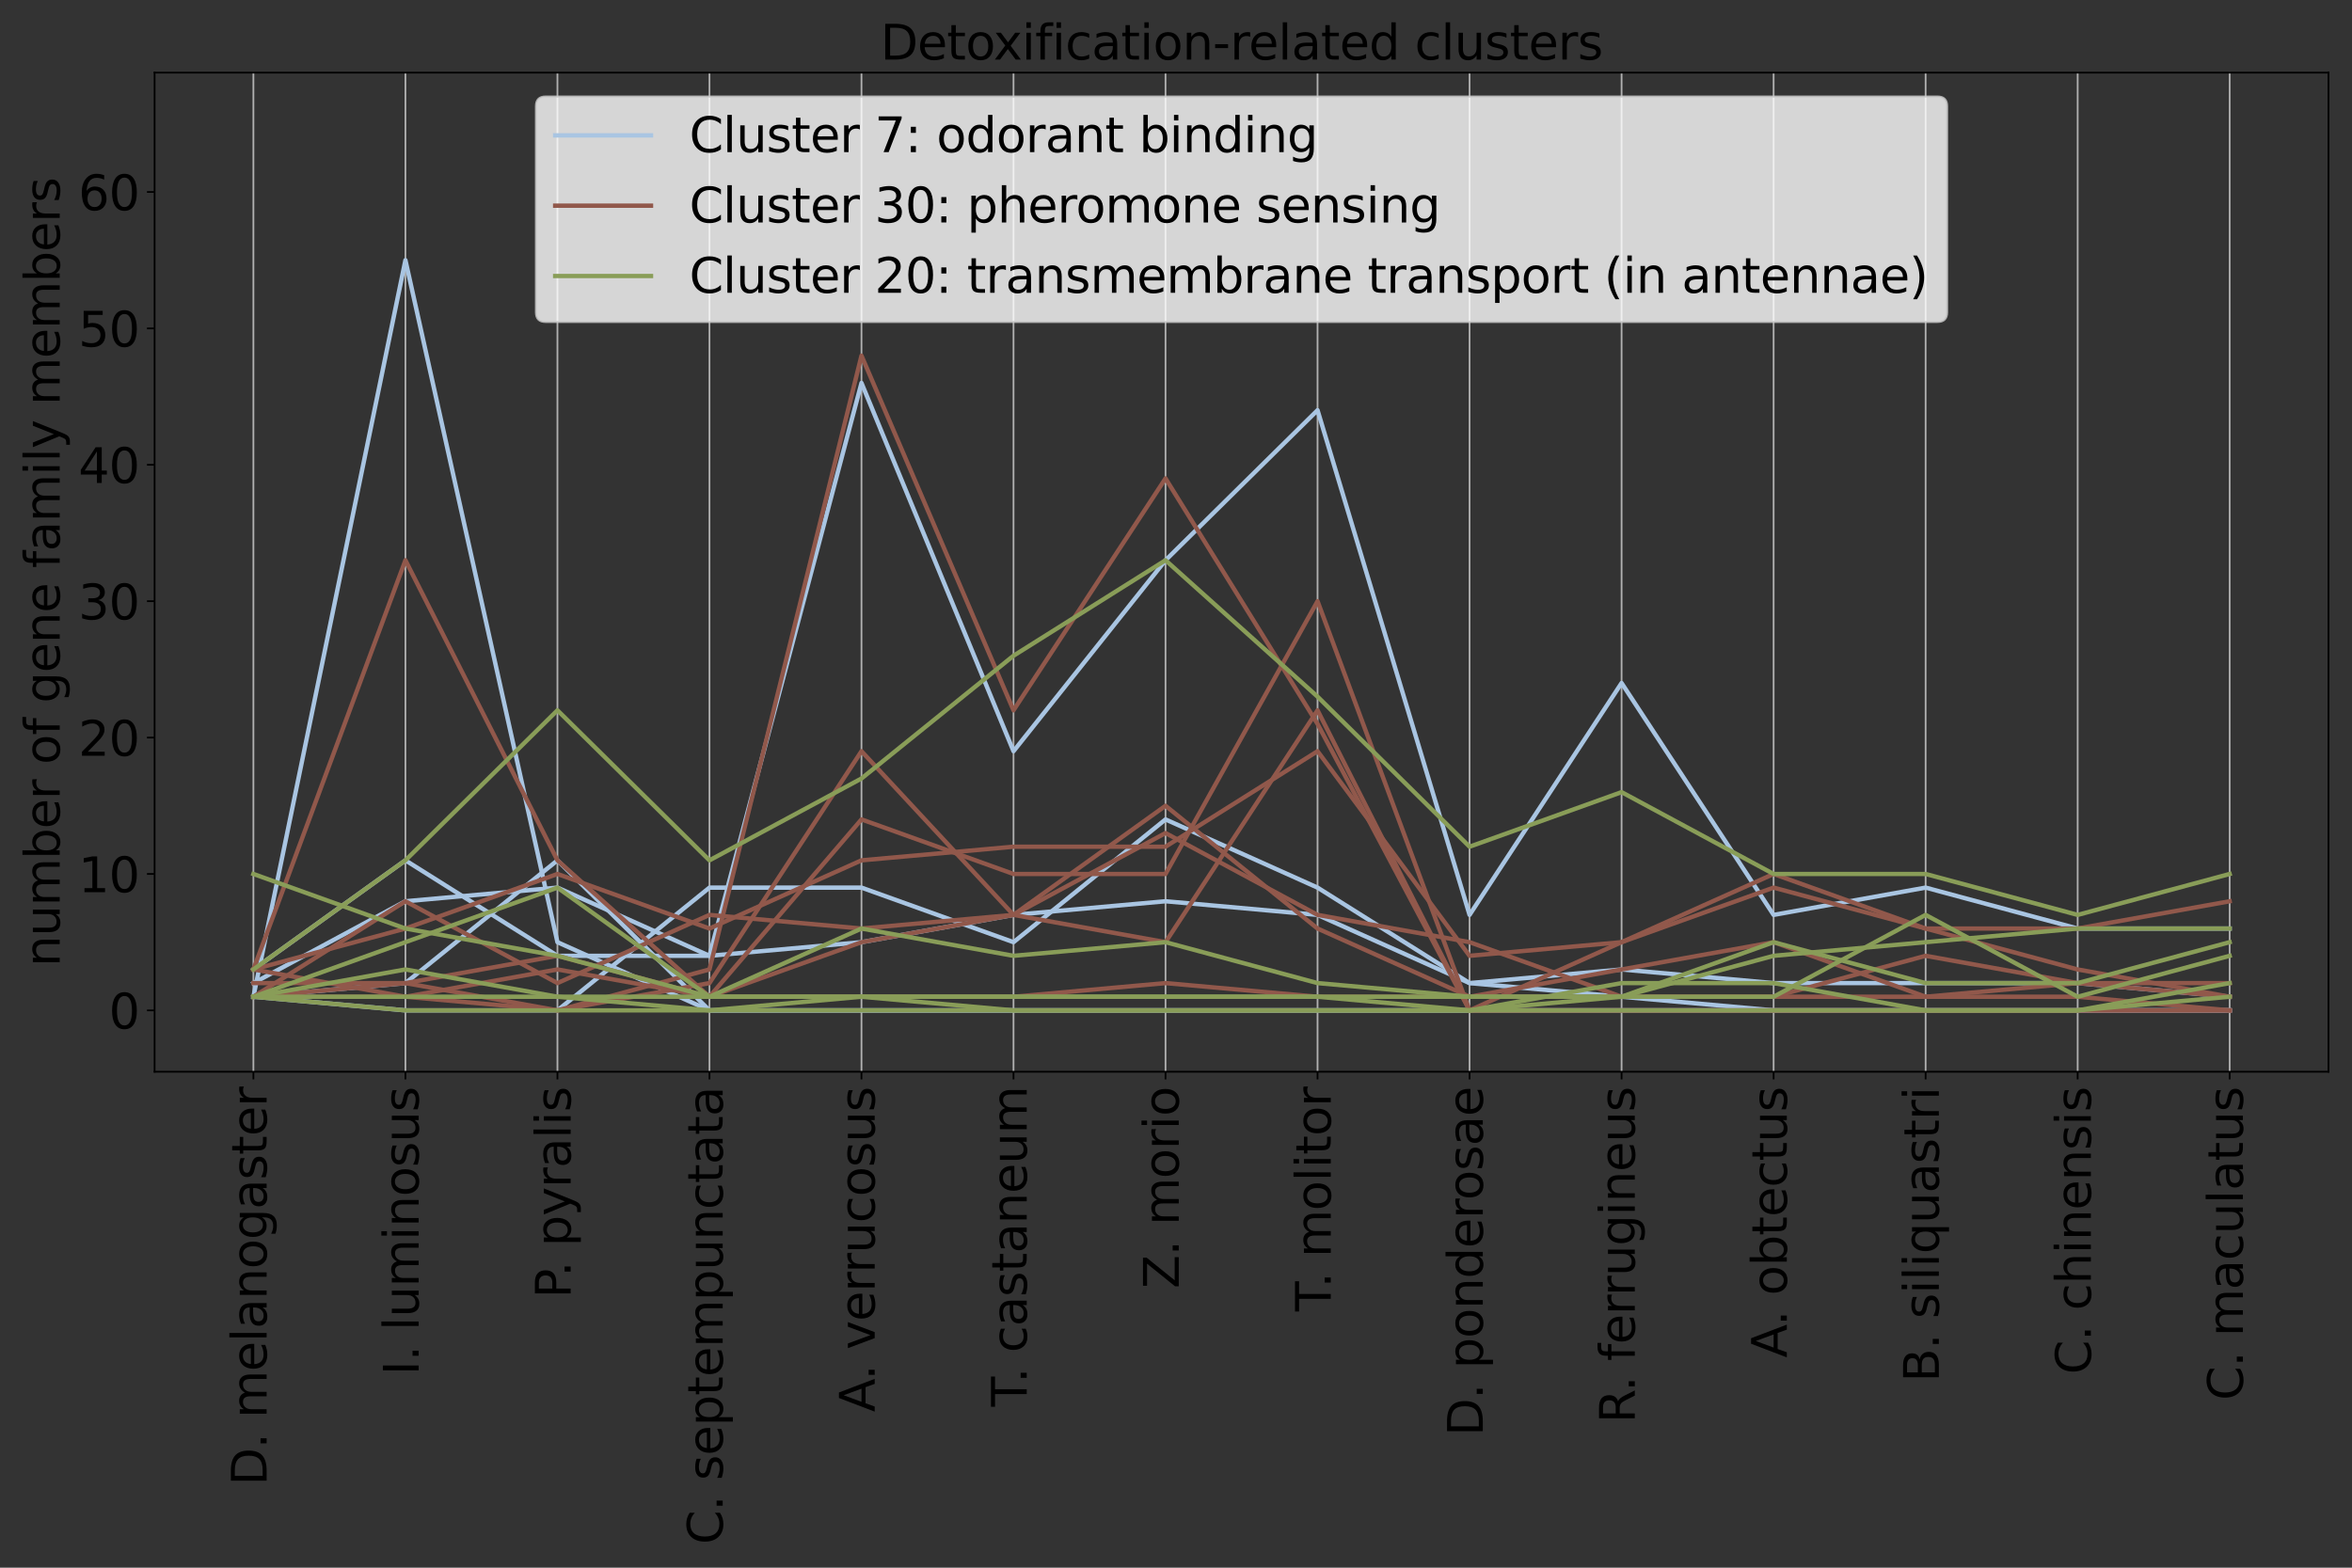 <?xml version="1.0" encoding="utf-8" standalone="no"?>
<!DOCTYPE svg PUBLIC "-//W3C//DTD SVG 1.1//EN"
  "http://www.w3.org/Graphics/SVG/1.1/DTD/svg11.dtd">
<svg xmlns:xlink="http://www.w3.org/1999/xlink" width="1080pt" height="720pt" viewBox="0 0 1080 720" xmlns="http://www.w3.org/2000/svg" version="1.1">
 <rect x="0" y="0" width="1080" height="720" fill="#333333" stroke="none"/>
 <defs>
  <style type="text/css">*{stroke-linejoin: round; stroke-linecap: butt}</style>
 </defs>
 <g id="figure_1">
  <g id="patch_1">
   <path d="M 0 720 
L 1080 720 
L 1080 0 
L 0 0 
L 0 720 
z
" style="fill: none"/>
  </g>
  <g id="axes_1">
   <g id="patch_2">
    <path d="M 70.985 492.23 
L 1069.2 492.23 
L 1069.2 33.36 
L 70.985 33.36 
L 70.985 492.23 
z
" style="fill: none"/>
   </g>
   <g id="matplotlib.axis_1">
    <g id="xtick_1">
     <g id="line2d_1">
      <path d="M 116.358 492.23 
L 116.358 33.36 
" clip-path="url(#p7a6bc90793)" style="fill: none; stroke: #b0b0b0; stroke-width: 0.8; stroke-linecap: square"/>
     </g>
     <g id="line2d_2">
      <defs>
       <path id="m5ec7d0fd94" d="M 0 0 
L 0 3.5 
" style="stroke: #000000; stroke-width: 0.8"/>
      </defs>
      <g>
       <use xlink:href="#m5ec7d0fd94" x="116.358" y="492.23" style="stroke: #000000; stroke-width: 0.8"/>
      </g>
     </g>
     <g id="text_1">
      <!-- D. melanogaster -->
      <g transform="translate(122.429 682.232) rotate(-90) scale(0.22 -0.22)">
       <defs>
        <path id="DejaVuSans-44" d="M 1259 4147 
L 1259 519 
L 2022 519 
Q 2988 519 3436 956 
Q 3884 1394 3884 2338 
Q 3884 3275 3436 3711 
Q 2988 4147 2022 4147 
L 1259 4147 
z
M 628 4666 
L 1925 4666 
Q 3281 4666 3915 4102 
Q 4550 3538 4550 2338 
Q 4550 1131 3912 565 
Q 3275 0 1925 0 
L 628 0 
L 628 4666 
z
" transform="scale(0.016)"/>
        <path id="DejaVuSans-2e" d="M 684 794 
L 1344 794 
L 1344 0 
L 684 0 
L 684 794 
z
" transform="scale(0.016)"/>
        <path id="DejaVuSans-20" transform="scale(0.016)"/>
        <path id="DejaVuSans-6d" d="M 3328 2828 
Q 3544 3216 3844 3400 
Q 4144 3584 4550 3584 
Q 5097 3584 5394 3201 
Q 5691 2819 5691 2113 
L 5691 0 
L 5113 0 
L 5113 2094 
Q 5113 2597 4934 2840 
Q 4756 3084 4391 3084 
Q 3944 3084 3684 2787 
Q 3425 2491 3425 1978 
L 3425 0 
L 2847 0 
L 2847 2094 
Q 2847 2600 2669 2842 
Q 2491 3084 2119 3084 
Q 1678 3084 1418 2786 
Q 1159 2488 1159 1978 
L 1159 0 
L 581 0 
L 581 3500 
L 1159 3500 
L 1159 2956 
Q 1356 3278 1631 3431 
Q 1906 3584 2284 3584 
Q 2666 3584 2933 3390 
Q 3200 3197 3328 2828 
z
" transform="scale(0.016)"/>
        <path id="DejaVuSans-65" d="M 3597 1894 
L 3597 1613 
L 953 1613 
Q 991 1019 1311 708 
Q 1631 397 2203 397 
Q 2534 397 2845 478 
Q 3156 559 3463 722 
L 3463 178 
Q 3153 47 2828 -22 
Q 2503 -91 2169 -91 
Q 1331 -91 842 396 
Q 353 884 353 1716 
Q 353 2575 817 3079 
Q 1281 3584 2069 3584 
Q 2775 3584 3186 3129 
Q 3597 2675 3597 1894 
z
M 3022 2063 
Q 3016 2534 2758 2815 
Q 2500 3097 2075 3097 
Q 1594 3097 1305 2825 
Q 1016 2553 972 2059 
L 3022 2063 
z
" transform="scale(0.016)"/>
        <path id="DejaVuSans-6c" d="M 603 4863 
L 1178 4863 
L 1178 0 
L 603 0 
L 603 4863 
z
" transform="scale(0.016)"/>
        <path id="DejaVuSans-61" d="M 2194 1759 
Q 1497 1759 1228 1600 
Q 959 1441 959 1056 
Q 959 750 1161 570 
Q 1363 391 1709 391 
Q 2188 391 2477 730 
Q 2766 1069 2766 1631 
L 2766 1759 
L 2194 1759 
z
M 3341 1997 
L 3341 0 
L 2766 0 
L 2766 531 
Q 2569 213 2275 61 
Q 1981 -91 1556 -91 
Q 1019 -91 701 211 
Q 384 513 384 1019 
Q 384 1609 779 1909 
Q 1175 2209 1959 2209 
L 2766 2209 
L 2766 2266 
Q 2766 2663 2505 2880 
Q 2244 3097 1772 3097 
Q 1472 3097 1187 3025 
Q 903 2953 641 2809 
L 641 3341 
Q 956 3463 1253 3523 
Q 1550 3584 1831 3584 
Q 2591 3584 2966 3190 
Q 3341 2797 3341 1997 
z
" transform="scale(0.016)"/>
        <path id="DejaVuSans-6e" d="M 3513 2113 
L 3513 0 
L 2938 0 
L 2938 2094 
Q 2938 2591 2744 2837 
Q 2550 3084 2163 3084 
Q 1697 3084 1428 2787 
Q 1159 2491 1159 1978 
L 1159 0 
L 581 0 
L 581 3500 
L 1159 3500 
L 1159 2956 
Q 1366 3272 1645 3428 
Q 1925 3584 2291 3584 
Q 2894 3584 3203 3211 
Q 3513 2838 3513 2113 
z
" transform="scale(0.016)"/>
        <path id="DejaVuSans-6f" d="M 1959 3097 
Q 1497 3097 1228 2736 
Q 959 2375 959 1747 
Q 959 1119 1226 758 
Q 1494 397 1959 397 
Q 2419 397 2687 759 
Q 2956 1122 2956 1747 
Q 2956 2369 2687 2733 
Q 2419 3097 1959 3097 
z
M 1959 3584 
Q 2709 3584 3137 3096 
Q 3566 2609 3566 1747 
Q 3566 888 3137 398 
Q 2709 -91 1959 -91 
Q 1206 -91 779 398 
Q 353 888 353 1747 
Q 353 2609 779 3096 
Q 1206 3584 1959 3584 
z
" transform="scale(0.016)"/>
        <path id="DejaVuSans-67" d="M 2906 1791 
Q 2906 2416 2648 2759 
Q 2391 3103 1925 3103 
Q 1463 3103 1205 2759 
Q 947 2416 947 1791 
Q 947 1169 1205 825 
Q 1463 481 1925 481 
Q 2391 481 2648 825 
Q 2906 1169 2906 1791 
z
M 3481 434 
Q 3481 -459 3084 -895 
Q 2688 -1331 1869 -1331 
Q 1566 -1331 1297 -1286 
Q 1028 -1241 775 -1147 
L 775 -588 
Q 1028 -725 1275 -790 
Q 1522 -856 1778 -856 
Q 2344 -856 2625 -561 
Q 2906 -266 2906 331 
L 2906 616 
Q 2728 306 2450 153 
Q 2172 0 1784 0 
Q 1141 0 747 490 
Q 353 981 353 1791 
Q 353 2603 747 3093 
Q 1141 3584 1784 3584 
Q 2172 3584 2450 3431 
Q 2728 3278 2906 2969 
L 2906 3500 
L 3481 3500 
L 3481 434 
z
" transform="scale(0.016)"/>
        <path id="DejaVuSans-73" d="M 2834 3397 
L 2834 2853 
Q 2591 2978 2328 3040 
Q 2066 3103 1784 3103 
Q 1356 3103 1142 2972 
Q 928 2841 928 2578 
Q 928 2378 1081 2264 
Q 1234 2150 1697 2047 
L 1894 2003 
Q 2506 1872 2764 1633 
Q 3022 1394 3022 966 
Q 3022 478 2636 193 
Q 2250 -91 1575 -91 
Q 1294 -91 989 -36 
Q 684 19 347 128 
L 347 722 
Q 666 556 975 473 
Q 1284 391 1588 391 
Q 1994 391 2212 530 
Q 2431 669 2431 922 
Q 2431 1156 2273 1281 
Q 2116 1406 1581 1522 
L 1381 1569 
Q 847 1681 609 1914 
Q 372 2147 372 2553 
Q 372 3047 722 3315 
Q 1072 3584 1716 3584 
Q 2034 3584 2315 3537 
Q 2597 3491 2834 3397 
z
" transform="scale(0.016)"/>
        <path id="DejaVuSans-74" d="M 1172 4494 
L 1172 3500 
L 2356 3500 
L 2356 3053 
L 1172 3053 
L 1172 1153 
Q 1172 725 1289 603 
Q 1406 481 1766 481 
L 2356 481 
L 2356 0 
L 1766 0 
Q 1100 0 847 248 
Q 594 497 594 1153 
L 594 3053 
L 172 3053 
L 172 3500 
L 594 3500 
L 594 4494 
L 1172 4494 
z
" transform="scale(0.016)"/>
        <path id="DejaVuSans-72" d="M 2631 2963 
Q 2534 3019 2420 3045 
Q 2306 3072 2169 3072 
Q 1681 3072 1420 2755 
Q 1159 2438 1159 1844 
L 1159 0 
L 581 0 
L 581 3500 
L 1159 3500 
L 1159 2956 
Q 1341 3275 1631 3429 
Q 1922 3584 2338 3584 
Q 2397 3584 2469 3576 
Q 2541 3569 2628 3553 
L 2631 2963 
z
" transform="scale(0.016)"/>
       </defs>
       <use xlink:href="#DejaVuSans-44"/>
       <use xlink:href="#DejaVuSans-2e" x="77.002"/>
       <use xlink:href="#DejaVuSans-20" x="108.789"/>
       <use xlink:href="#DejaVuSans-6d" x="140.576"/>
       <use xlink:href="#DejaVuSans-65" x="237.988"/>
       <use xlink:href="#DejaVuSans-6c" x="299.512"/>
       <use xlink:href="#DejaVuSans-61" x="327.295"/>
       <use xlink:href="#DejaVuSans-6e" x="388.574"/>
       <use xlink:href="#DejaVuSans-6f" x="451.953"/>
       <use xlink:href="#DejaVuSans-67" x="513.135"/>
       <use xlink:href="#DejaVuSans-61" x="576.611"/>
       <use xlink:href="#DejaVuSans-73" x="637.891"/>
       <use xlink:href="#DejaVuSans-74" x="689.99"/>
       <use xlink:href="#DejaVuSans-65" x="729.199"/>
       <use xlink:href="#DejaVuSans-72" x="790.723"/>
      </g>
     </g>
    </g>
    <g id="xtick_2">
     <g id="line2d_3">
      <path d="M 186.164 492.23 
L 186.164 33.36 
" clip-path="url(#p7a6bc90793)" style="fill: none; stroke: #b0b0b0; stroke-width: 0.8; stroke-linecap: square"/>
     </g>
     <g id="line2d_4">
      <g>
       <use xlink:href="#m5ec7d0fd94" x="186.164" y="492.23" style="stroke: #000000; stroke-width: 0.8"/>
      </g>
     </g>
     <g id="text_2">
      <!-- I. luminosus -->
      <g transform="translate(192.234 631.567) rotate(-90) scale(0.22 -0.22)">
       <defs>
        <path id="DejaVuSans-49" d="M 628 4666 
L 1259 4666 
L 1259 0 
L 628 0 
L 628 4666 
z
" transform="scale(0.016)"/>
        <path id="DejaVuSans-75" d="M 544 1381 
L 544 3500 
L 1119 3500 
L 1119 1403 
Q 1119 906 1312 657 
Q 1506 409 1894 409 
Q 2359 409 2629 706 
Q 2900 1003 2900 1516 
L 2900 3500 
L 3475 3500 
L 3475 0 
L 2900 0 
L 2900 538 
Q 2691 219 2414 64 
Q 2138 -91 1772 -91 
Q 1169 -91 856 284 
Q 544 659 544 1381 
z
M 1991 3584 
L 1991 3584 
z
" transform="scale(0.016)"/>
        <path id="DejaVuSans-69" d="M 603 3500 
L 1178 3500 
L 1178 0 
L 603 0 
L 603 3500 
z
M 603 4863 
L 1178 4863 
L 1178 4134 
L 603 4134 
L 603 4863 
z
" transform="scale(0.016)"/>
       </defs>
       <use xlink:href="#DejaVuSans-49"/>
       <use xlink:href="#DejaVuSans-2e" x="29.492"/>
       <use xlink:href="#DejaVuSans-20" x="61.279"/>
       <use xlink:href="#DejaVuSans-6c" x="93.066"/>
       <use xlink:href="#DejaVuSans-75" x="120.85"/>
       <use xlink:href="#DejaVuSans-6d" x="184.229"/>
       <use xlink:href="#DejaVuSans-69" x="281.641"/>
       <use xlink:href="#DejaVuSans-6e" x="309.424"/>
       <use xlink:href="#DejaVuSans-6f" x="372.803"/>
       <use xlink:href="#DejaVuSans-73" x="433.984"/>
       <use xlink:href="#DejaVuSans-75" x="486.084"/>
       <use xlink:href="#DejaVuSans-73" x="549.463"/>
      </g>
     </g>
    </g>
    <g id="xtick_3">
     <g id="line2d_5">
      <path d="M 255.969 492.23 
L 255.969 33.36 
" clip-path="url(#p7a6bc90793)" style="fill: none; stroke: #b0b0b0; stroke-width: 0.8; stroke-linecap: square"/>
     </g>
     <g id="line2d_6">
      <g>
       <use xlink:href="#m5ec7d0fd94" x="255.969" y="492.23" style="stroke: #000000; stroke-width: 0.8"/>
      </g>
     </g>
     <g id="text_3">
      <!-- P. pyralis -->
      <g transform="translate(262.04 596.24) rotate(-90) scale(0.22 -0.22)">
       <defs>
        <path id="DejaVuSans-50" d="M 1259 4147 
L 1259 2394 
L 2053 2394 
Q 2494 2394 2734 2622 
Q 2975 2850 2975 3272 
Q 2975 3691 2734 3919 
Q 2494 4147 2053 4147 
L 1259 4147 
z
M 628 4666 
L 2053 4666 
Q 2838 4666 3239 4311 
Q 3641 3956 3641 3272 
Q 3641 2581 3239 2228 
Q 2838 1875 2053 1875 
L 1259 1875 
L 1259 0 
L 628 0 
L 628 4666 
z
" transform="scale(0.016)"/>
        <path id="DejaVuSans-70" d="M 1159 525 
L 1159 -1331 
L 581 -1331 
L 581 3500 
L 1159 3500 
L 1159 2969 
Q 1341 3281 1617 3432 
Q 1894 3584 2278 3584 
Q 2916 3584 3314 3078 
Q 3713 2572 3713 1747 
Q 3713 922 3314 415 
Q 2916 -91 2278 -91 
Q 1894 -91 1617 61 
Q 1341 213 1159 525 
z
M 3116 1747 
Q 3116 2381 2855 2742 
Q 2594 3103 2138 3103 
Q 1681 3103 1420 2742 
Q 1159 2381 1159 1747 
Q 1159 1113 1420 752 
Q 1681 391 2138 391 
Q 2594 391 2855 752 
Q 3116 1113 3116 1747 
z
" transform="scale(0.016)"/>
        <path id="DejaVuSans-79" d="M 2059 -325 
Q 1816 -950 1584 -1140 
Q 1353 -1331 966 -1331 
L 506 -1331 
L 506 -850 
L 844 -850 
Q 1081 -850 1212 -737 
Q 1344 -625 1503 -206 
L 1606 56 
L 191 3500 
L 800 3500 
L 1894 763 
L 2988 3500 
L 3597 3500 
L 2059 -325 
z
" transform="scale(0.016)"/>
       </defs>
       <use xlink:href="#DejaVuSans-50"/>
       <use xlink:href="#DejaVuSans-2e" x="44.678"/>
       <use xlink:href="#DejaVuSans-20" x="76.465"/>
       <use xlink:href="#DejaVuSans-70" x="108.252"/>
       <use xlink:href="#DejaVuSans-79" x="171.729"/>
       <use xlink:href="#DejaVuSans-72" x="230.908"/>
       <use xlink:href="#DejaVuSans-61" x="272.021"/>
       <use xlink:href="#DejaVuSans-6c" x="333.301"/>
       <use xlink:href="#DejaVuSans-69" x="361.084"/>
       <use xlink:href="#DejaVuSans-73" x="388.867"/>
      </g>
     </g>
    </g>
    <g id="xtick_4">
     <g id="line2d_7">
      <path d="M 325.774 492.23 
L 325.774 33.36 
" clip-path="url(#p7a6bc90793)" style="fill: none; stroke: #b0b0b0; stroke-width: 0.8; stroke-linecap: square"/>
     </g>
     <g id="line2d_8">
      <g>
       <use xlink:href="#m5ec7d0fd94" x="325.774" y="492.23" style="stroke: #000000; stroke-width: 0.8"/>
      </g>
     </g>
     <g id="text_4">
      <!-- C. septempunctata -->
      <g transform="translate(331.845 709.292) rotate(-90) scale(0.22 -0.22)">
       <defs>
        <path id="DejaVuSans-43" d="M 4122 4306 
L 4122 3641 
Q 3803 3938 3442 4084 
Q 3081 4231 2675 4231 
Q 1875 4231 1450 3742 
Q 1025 3253 1025 2328 
Q 1025 1406 1450 917 
Q 1875 428 2675 428 
Q 3081 428 3442 575 
Q 3803 722 4122 1019 
L 4122 359 
Q 3791 134 3420 21 
Q 3050 -91 2638 -91 
Q 1578 -91 968 557 
Q 359 1206 359 2328 
Q 359 3453 968 4101 
Q 1578 4750 2638 4750 
Q 3056 4750 3426 4639 
Q 3797 4528 4122 4306 
z
" transform="scale(0.016)"/>
        <path id="DejaVuSans-63" d="M 3122 3366 
L 3122 2828 
Q 2878 2963 2633 3030 
Q 2388 3097 2138 3097 
Q 1578 3097 1268 2742 
Q 959 2388 959 1747 
Q 959 1106 1268 751 
Q 1578 397 2138 397 
Q 2388 397 2633 464 
Q 2878 531 3122 666 
L 3122 134 
Q 2881 22 2623 -34 
Q 2366 -91 2075 -91 
Q 1284 -91 818 406 
Q 353 903 353 1747 
Q 353 2603 823 3093 
Q 1294 3584 2113 3584 
Q 2378 3584 2631 3529 
Q 2884 3475 3122 3366 
z
" transform="scale(0.016)"/>
       </defs>
       <use xlink:href="#DejaVuSans-43"/>
       <use xlink:href="#DejaVuSans-2e" x="69.824"/>
       <use xlink:href="#DejaVuSans-20" x="101.611"/>
       <use xlink:href="#DejaVuSans-73" x="133.398"/>
       <use xlink:href="#DejaVuSans-65" x="185.498"/>
       <use xlink:href="#DejaVuSans-70" x="247.021"/>
       <use xlink:href="#DejaVuSans-74" x="310.498"/>
       <use xlink:href="#DejaVuSans-65" x="349.707"/>
       <use xlink:href="#DejaVuSans-6d" x="411.23"/>
       <use xlink:href="#DejaVuSans-70" x="508.643"/>
       <use xlink:href="#DejaVuSans-75" x="572.119"/>
       <use xlink:href="#DejaVuSans-6e" x="635.498"/>
       <use xlink:href="#DejaVuSans-63" x="698.877"/>
       <use xlink:href="#DejaVuSans-74" x="753.857"/>
       <use xlink:href="#DejaVuSans-61" x="793.066"/>
       <use xlink:href="#DejaVuSans-74" x="854.346"/>
       <use xlink:href="#DejaVuSans-61" x="893.555"/>
      </g>
     </g>
    </g>
    <g id="xtick_5">
     <g id="line2d_9">
      <path d="M 395.579 492.23 
L 395.579 33.36 
" clip-path="url(#p7a6bc90793)" style="fill: none; stroke: #b0b0b0; stroke-width: 0.8; stroke-linecap: square"/>
     </g>
     <g id="line2d_10">
      <g>
       <use xlink:href="#m5ec7d0fd94" x="395.579" y="492.23" style="stroke: #000000; stroke-width: 0.8"/>
      </g>
     </g>
     <g id="text_5">
      <!-- A. verrucosus -->
      <g transform="translate(401.65 648.503) rotate(-90) scale(0.22 -0.22)">
       <defs>
        <path id="DejaVuSans-41" d="M 2188 4044 
L 1331 1722 
L 3047 1722 
L 2188 4044 
z
M 1831 4666 
L 2547 4666 
L 4325 0 
L 3669 0 
L 3244 1197 
L 1141 1197 
L 716 0 
L 50 0 
L 1831 4666 
z
" transform="scale(0.016)"/>
        <path id="DejaVuSans-76" d="M 191 3500 
L 800 3500 
L 1894 563 
L 2988 3500 
L 3597 3500 
L 2284 0 
L 1503 0 
L 191 3500 
z
" transform="scale(0.016)"/>
       </defs>
       <use xlink:href="#DejaVuSans-41"/>
       <use xlink:href="#DejaVuSans-2e" x="66.658"/>
       <use xlink:href="#DejaVuSans-20" x="98.445"/>
       <use xlink:href="#DejaVuSans-76" x="130.232"/>
       <use xlink:href="#DejaVuSans-65" x="189.412"/>
       <use xlink:href="#DejaVuSans-72" x="250.936"/>
       <use xlink:href="#DejaVuSans-72" x="290.299"/>
       <use xlink:href="#DejaVuSans-75" x="331.412"/>
       <use xlink:href="#DejaVuSans-63" x="394.791"/>
       <use xlink:href="#DejaVuSans-6f" x="449.771"/>
       <use xlink:href="#DejaVuSans-73" x="510.953"/>
       <use xlink:href="#DejaVuSans-75" x="563.053"/>
       <use xlink:href="#DejaVuSans-73" x="626.432"/>
      </g>
     </g>
    </g>
    <g id="xtick_6">
     <g id="line2d_11">
      <path d="M 465.385 492.23 
L 465.385 33.36 
" clip-path="url(#p7a6bc90793)" style="fill: none; stroke: #b0b0b0; stroke-width: 0.8; stroke-linecap: square"/>
     </g>
     <g id="line2d_12">
      <g>
       <use xlink:href="#m5ec7d0fd94" x="465.385" y="492.23" style="stroke: #000000; stroke-width: 0.8"/>
      </g>
     </g>
     <g id="text_6">
      <!-- T. castaneum -->
      <g transform="translate(471.455 646.035) rotate(-90) scale(0.22 -0.22)">
       <defs>
        <path id="DejaVuSans-54" d="M -19 4666 
L 3928 4666 
L 3928 4134 
L 2272 4134 
L 2272 0 
L 1638 0 
L 1638 4134 
L -19 4134 
L -19 4666 
z
" transform="scale(0.016)"/>
       </defs>
       <use xlink:href="#DejaVuSans-54"/>
       <use xlink:href="#DejaVuSans-2e" x="49.209"/>
       <use xlink:href="#DejaVuSans-20" x="80.996"/>
       <use xlink:href="#DejaVuSans-63" x="112.783"/>
       <use xlink:href="#DejaVuSans-61" x="167.764"/>
       <use xlink:href="#DejaVuSans-73" x="229.043"/>
       <use xlink:href="#DejaVuSans-74" x="281.143"/>
       <use xlink:href="#DejaVuSans-61" x="320.352"/>
       <use xlink:href="#DejaVuSans-6e" x="381.631"/>
       <use xlink:href="#DejaVuSans-65" x="445.01"/>
       <use xlink:href="#DejaVuSans-75" x="506.533"/>
       <use xlink:href="#DejaVuSans-6d" x="569.912"/>
      </g>
     </g>
    </g>
    <g id="xtick_7">
     <g id="line2d_13">
      <path d="M 535.19 492.23 
L 535.19 33.36 
" clip-path="url(#p7a6bc90793)" style="fill: none; stroke: #b0b0b0; stroke-width: 0.8; stroke-linecap: square"/>
     </g>
     <g id="line2d_14">
      <g>
       <use xlink:href="#m5ec7d0fd94" x="535.19" y="492.23" style="stroke: #000000; stroke-width: 0.8"/>
      </g>
     </g>
     <g id="text_7">
      <!-- Z. morio -->
      <g transform="translate(541.261 591.792) rotate(-90) scale(0.22 -0.22)">
       <defs>
        <path id="DejaVuSans-5a" d="M 359 4666 
L 4025 4666 
L 4025 4184 
L 1075 531 
L 4097 531 
L 4097 0 
L 288 0 
L 288 481 
L 3238 4134 
L 359 4134 
L 359 4666 
z
" transform="scale(0.016)"/>
       </defs>
       <use xlink:href="#DejaVuSans-5a"/>
       <use xlink:href="#DejaVuSans-2e" x="68.506"/>
       <use xlink:href="#DejaVuSans-20" x="100.293"/>
       <use xlink:href="#DejaVuSans-6d" x="132.08"/>
       <use xlink:href="#DejaVuSans-6f" x="229.492"/>
       <use xlink:href="#DejaVuSans-72" x="290.674"/>
       <use xlink:href="#DejaVuSans-69" x="331.787"/>
       <use xlink:href="#DejaVuSans-6f" x="359.57"/>
      </g>
     </g>
    </g>
    <g id="xtick_8">
     <g id="line2d_15">
      <path d="M 604.995 492.23 
L 604.995 33.36 
" clip-path="url(#p7a6bc90793)" style="fill: none; stroke: #b0b0b0; stroke-width: 0.8; stroke-linecap: square"/>
     </g>
     <g id="line2d_16">
      <g>
       <use xlink:href="#m5ec7d0fd94" x="604.995" y="492.23" style="stroke: #000000; stroke-width: 0.8"/>
      </g>
     </g>
     <g id="text_8">
      <!-- T. molitor -->
      <g transform="translate(611.066 602.283) rotate(-90) scale(0.22 -0.22)">
       <use xlink:href="#DejaVuSans-54"/>
       <use xlink:href="#DejaVuSans-2e" x="49.209"/>
       <use xlink:href="#DejaVuSans-20" x="80.996"/>
       <use xlink:href="#DejaVuSans-6d" x="112.783"/>
       <use xlink:href="#DejaVuSans-6f" x="210.195"/>
       <use xlink:href="#DejaVuSans-6c" x="271.377"/>
       <use xlink:href="#DejaVuSans-69" x="299.16"/>
       <use xlink:href="#DejaVuSans-74" x="326.943"/>
       <use xlink:href="#DejaVuSans-6f" x="366.152"/>
       <use xlink:href="#DejaVuSans-72" x="427.334"/>
      </g>
     </g>
    </g>
    <g id="xtick_9">
     <g id="line2d_17">
      <path d="M 674.8 492.23 
L 674.8 33.36 
" clip-path="url(#p7a6bc90793)" style="fill: none; stroke: #b0b0b0; stroke-width: 0.8; stroke-linecap: square"/>
     </g>
     <g id="line2d_18">
      <g>
       <use xlink:href="#m5ec7d0fd94" x="674.8" y="492.23" style="stroke: #000000; stroke-width: 0.8"/>
      </g>
     </g>
     <g id="text_9">
      <!-- D. ponderosae -->
      <g transform="translate(680.871 659.517) rotate(-90) scale(0.22 -0.22)">
       <defs>
        <path id="DejaVuSans-64" d="M 2906 2969 
L 2906 4863 
L 3481 4863 
L 3481 0 
L 2906 0 
L 2906 525 
Q 2725 213 2448 61 
Q 2172 -91 1784 -91 
Q 1150 -91 751 415 
Q 353 922 353 1747 
Q 353 2572 751 3078 
Q 1150 3584 1784 3584 
Q 2172 3584 2448 3432 
Q 2725 3281 2906 2969 
z
M 947 1747 
Q 947 1113 1208 752 
Q 1469 391 1925 391 
Q 2381 391 2643 752 
Q 2906 1113 2906 1747 
Q 2906 2381 2643 2742 
Q 2381 3103 1925 3103 
Q 1469 3103 1208 2742 
Q 947 2381 947 1747 
z
" transform="scale(0.016)"/>
       </defs>
       <use xlink:href="#DejaVuSans-44"/>
       <use xlink:href="#DejaVuSans-2e" x="77.002"/>
       <use xlink:href="#DejaVuSans-20" x="108.789"/>
       <use xlink:href="#DejaVuSans-70" x="140.576"/>
       <use xlink:href="#DejaVuSans-6f" x="204.053"/>
       <use xlink:href="#DejaVuSans-6e" x="265.234"/>
       <use xlink:href="#DejaVuSans-64" x="328.613"/>
       <use xlink:href="#DejaVuSans-65" x="392.09"/>
       <use xlink:href="#DejaVuSans-72" x="453.613"/>
       <use xlink:href="#DejaVuSans-6f" x="492.477"/>
       <use xlink:href="#DejaVuSans-73" x="553.658"/>
       <use xlink:href="#DejaVuSans-61" x="605.758"/>
       <use xlink:href="#DejaVuSans-65" x="667.037"/>
      </g>
     </g>
    </g>
    <g id="xtick_10">
     <g id="line2d_19">
      <path d="M 744.606 492.23 
L 744.606 33.36 
" clip-path="url(#p7a6bc90793)" style="fill: none; stroke: #b0b0b0; stroke-width: 0.8; stroke-linecap: square"/>
     </g>
     <g id="line2d_20">
      <g>
       <use xlink:href="#m5ec7d0fd94" x="744.606" y="492.23" style="stroke: #000000; stroke-width: 0.8"/>
      </g>
     </g>
     <g id="text_10">
      <!-- R. ferrugineus -->
      <g transform="translate(750.676 653.591) rotate(-90) scale(0.22 -0.22)">
       <defs>
        <path id="DejaVuSans-52" d="M 2841 2188 
Q 3044 2119 3236 1894 
Q 3428 1669 3622 1275 
L 4263 0 
L 3584 0 
L 2988 1197 
Q 2756 1666 2539 1819 
Q 2322 1972 1947 1972 
L 1259 1972 
L 1259 0 
L 628 0 
L 628 4666 
L 2053 4666 
Q 2853 4666 3247 4331 
Q 3641 3997 3641 3322 
Q 3641 2881 3436 2590 
Q 3231 2300 2841 2188 
z
M 1259 4147 
L 1259 2491 
L 2053 2491 
Q 2509 2491 2742 2702 
Q 2975 2913 2975 3322 
Q 2975 3731 2742 3939 
Q 2509 4147 2053 4147 
L 1259 4147 
z
" transform="scale(0.016)"/>
        <path id="DejaVuSans-66" d="M 2375 4863 
L 2375 4384 
L 1825 4384 
Q 1516 4384 1395 4259 
Q 1275 4134 1275 3809 
L 1275 3500 
L 2222 3500 
L 2222 3053 
L 1275 3053 
L 1275 0 
L 697 0 
L 697 3053 
L 147 3053 
L 147 3500 
L 697 3500 
L 697 3744 
Q 697 4328 969 4595 
Q 1241 4863 1831 4863 
L 2375 4863 
z
" transform="scale(0.016)"/>
       </defs>
       <use xlink:href="#DejaVuSans-52"/>
       <use xlink:href="#DejaVuSans-2e" x="65.857"/>
       <use xlink:href="#DejaVuSans-20" x="97.645"/>
       <use xlink:href="#DejaVuSans-66" x="129.432"/>
       <use xlink:href="#DejaVuSans-65" x="164.637"/>
       <use xlink:href="#DejaVuSans-72" x="226.16"/>
       <use xlink:href="#DejaVuSans-72" x="265.523"/>
       <use xlink:href="#DejaVuSans-75" x="306.637"/>
       <use xlink:href="#DejaVuSans-67" x="370.016"/>
       <use xlink:href="#DejaVuSans-69" x="433.492"/>
       <use xlink:href="#DejaVuSans-6e" x="461.275"/>
       <use xlink:href="#DejaVuSans-65" x="524.654"/>
       <use xlink:href="#DejaVuSans-75" x="586.178"/>
       <use xlink:href="#DejaVuSans-73" x="649.557"/>
      </g>
     </g>
    </g>
    <g id="xtick_11">
     <g id="line2d_21">
      <path d="M 814.411 492.23 
L 814.411 33.36 
" clip-path="url(#p7a6bc90793)" style="fill: none; stroke: #b0b0b0; stroke-width: 0.8; stroke-linecap: square"/>
     </g>
     <g id="line2d_22">
      <g>
       <use xlink:href="#m5ec7d0fd94" x="814.411" y="492.23" style="stroke: #000000; stroke-width: 0.8"/>
      </g>
     </g>
     <g id="text_11">
      <!-- A. obtectus -->
      <g transform="translate(820.481 623.592) rotate(-90) scale(0.22 -0.22)">
       <defs>
        <path id="DejaVuSans-62" d="M 3116 1747 
Q 3116 2381 2855 2742 
Q 2594 3103 2138 3103 
Q 1681 3103 1420 2742 
Q 1159 2381 1159 1747 
Q 1159 1113 1420 752 
Q 1681 391 2138 391 
Q 2594 391 2855 752 
Q 3116 1113 3116 1747 
z
M 1159 2969 
Q 1341 3281 1617 3432 
Q 1894 3584 2278 3584 
Q 2916 3584 3314 3078 
Q 3713 2572 3713 1747 
Q 3713 922 3314 415 
Q 2916 -91 2278 -91 
Q 1894 -91 1617 61 
Q 1341 213 1159 525 
L 1159 0 
L 581 0 
L 581 4863 
L 1159 4863 
L 1159 2969 
z
" transform="scale(0.016)"/>
       </defs>
       <use xlink:href="#DejaVuSans-41"/>
       <use xlink:href="#DejaVuSans-2e" x="66.658"/>
       <use xlink:href="#DejaVuSans-20" x="98.445"/>
       <use xlink:href="#DejaVuSans-6f" x="130.232"/>
       <use xlink:href="#DejaVuSans-62" x="191.414"/>
       <use xlink:href="#DejaVuSans-74" x="254.891"/>
       <use xlink:href="#DejaVuSans-65" x="294.1"/>
       <use xlink:href="#DejaVuSans-63" x="355.623"/>
       <use xlink:href="#DejaVuSans-74" x="410.604"/>
       <use xlink:href="#DejaVuSans-75" x="449.812"/>
       <use xlink:href="#DejaVuSans-73" x="513.191"/>
      </g>
     </g>
    </g>
    <g id="xtick_12">
     <g id="line2d_23">
      <path d="M 884.216 492.23 
L 884.216 33.36 
" clip-path="url(#p7a6bc90793)" style="fill: none; stroke: #b0b0b0; stroke-width: 0.8; stroke-linecap: square"/>
     </g>
     <g id="line2d_24">
      <g>
       <use xlink:href="#m5ec7d0fd94" x="884.216" y="492.23" style="stroke: #000000; stroke-width: 0.8"/>
      </g>
     </g>
     <g id="text_12">
      <!-- B. siliquastri -->
      <g transform="translate(890.287 634.736) rotate(-90) scale(0.22 -0.22)">
       <defs>
        <path id="DejaVuSans-42" d="M 1259 2228 
L 1259 519 
L 2272 519 
Q 2781 519 3026 730 
Q 3272 941 3272 1375 
Q 3272 1813 3026 2020 
Q 2781 2228 2272 2228 
L 1259 2228 
z
M 1259 4147 
L 1259 2741 
L 2194 2741 
Q 2656 2741 2882 2914 
Q 3109 3088 3109 3444 
Q 3109 3797 2882 3972 
Q 2656 4147 2194 4147 
L 1259 4147 
z
M 628 4666 
L 2241 4666 
Q 2963 4666 3353 4366 
Q 3744 4066 3744 3513 
Q 3744 3084 3544 2831 
Q 3344 2578 2956 2516 
Q 3422 2416 3680 2098 
Q 3938 1781 3938 1306 
Q 3938 681 3513 340 
Q 3088 0 2303 0 
L 628 0 
L 628 4666 
z
" transform="scale(0.016)"/>
        <path id="DejaVuSans-71" d="M 947 1747 
Q 947 1113 1208 752 
Q 1469 391 1925 391 
Q 2381 391 2643 752 
Q 2906 1113 2906 1747 
Q 2906 2381 2643 2742 
Q 2381 3103 1925 3103 
Q 1469 3103 1208 2742 
Q 947 2381 947 1747 
z
M 2906 525 
Q 2725 213 2448 61 
Q 2172 -91 1784 -91 
Q 1150 -91 751 415 
Q 353 922 353 1747 
Q 353 2572 751 3078 
Q 1150 3584 1784 3584 
Q 2172 3584 2448 3432 
Q 2725 3281 2906 2969 
L 2906 3500 
L 3481 3500 
L 3481 -1331 
L 2906 -1331 
L 2906 525 
z
" transform="scale(0.016)"/>
       </defs>
       <use xlink:href="#DejaVuSans-42"/>
       <use xlink:href="#DejaVuSans-2e" x="68.604"/>
       <use xlink:href="#DejaVuSans-20" x="100.391"/>
       <use xlink:href="#DejaVuSans-73" x="132.178"/>
       <use xlink:href="#DejaVuSans-69" x="184.277"/>
       <use xlink:href="#DejaVuSans-6c" x="212.061"/>
       <use xlink:href="#DejaVuSans-69" x="239.844"/>
       <use xlink:href="#DejaVuSans-71" x="267.627"/>
       <use xlink:href="#DejaVuSans-75" x="331.104"/>
       <use xlink:href="#DejaVuSans-61" x="394.482"/>
       <use xlink:href="#DejaVuSans-73" x="455.762"/>
       <use xlink:href="#DejaVuSans-74" x="507.861"/>
       <use xlink:href="#DejaVuSans-72" x="547.07"/>
       <use xlink:href="#DejaVuSans-69" x="588.184"/>
      </g>
     </g>
    </g>
    <g id="xtick_13">
     <g id="line2d_25">
      <path d="M 954.021 492.23 
L 954.021 33.36 
" clip-path="url(#p7a6bc90793)" style="fill: none; stroke: #b0b0b0; stroke-width: 0.8; stroke-linecap: square"/>
     </g>
     <g id="line2d_26">
      <g>
       <use xlink:href="#m5ec7d0fd94" x="954.021" y="492.23" style="stroke: #000000; stroke-width: 0.8"/>
      </g>
     </g>
     <g id="text_13">
      <!-- C. chinensis -->
      <g transform="translate(960.092 631.182) rotate(-90) scale(0.22 -0.22)">
       <defs>
        <path id="DejaVuSans-68" d="M 3513 2113 
L 3513 0 
L 2938 0 
L 2938 2094 
Q 2938 2591 2744 2837 
Q 2550 3084 2163 3084 
Q 1697 3084 1428 2787 
Q 1159 2491 1159 1978 
L 1159 0 
L 581 0 
L 581 4863 
L 1159 4863 
L 1159 2956 
Q 1366 3272 1645 3428 
Q 1925 3584 2291 3584 
Q 2894 3584 3203 3211 
Q 3513 2838 3513 2113 
z
" transform="scale(0.016)"/>
       </defs>
       <use xlink:href="#DejaVuSans-43"/>
       <use xlink:href="#DejaVuSans-2e" x="69.824"/>
       <use xlink:href="#DejaVuSans-20" x="101.611"/>
       <use xlink:href="#DejaVuSans-63" x="133.398"/>
       <use xlink:href="#DejaVuSans-68" x="188.379"/>
       <use xlink:href="#DejaVuSans-69" x="251.758"/>
       <use xlink:href="#DejaVuSans-6e" x="279.541"/>
       <use xlink:href="#DejaVuSans-65" x="342.92"/>
       <use xlink:href="#DejaVuSans-6e" x="404.443"/>
       <use xlink:href="#DejaVuSans-73" x="467.822"/>
       <use xlink:href="#DejaVuSans-69" x="519.922"/>
       <use xlink:href="#DejaVuSans-73" x="547.705"/>
      </g>
     </g>
    </g>
    <g id="xtick_14">
     <g id="line2d_27">
      <path d="M 1023.827 492.23 
L 1023.827 33.36 
" clip-path="url(#p7a6bc90793)" style="fill: none; stroke: #b0b0b0; stroke-width: 0.8; stroke-linecap: square"/>
     </g>
     <g id="line2d_28">
      <g>
       <use xlink:href="#m5ec7d0fd94" x="1023.827" y="492.23" style="stroke: #000000; stroke-width: 0.8"/>
      </g>
     </g>
     <g id="text_14">
      <!-- C. maculatus -->
      <g transform="translate(1029.897 643.148) rotate(-90) scale(0.22 -0.22)">
       <use xlink:href="#DejaVuSans-43"/>
       <use xlink:href="#DejaVuSans-2e" x="69.824"/>
       <use xlink:href="#DejaVuSans-20" x="101.611"/>
       <use xlink:href="#DejaVuSans-6d" x="133.398"/>
       <use xlink:href="#DejaVuSans-61" x="230.811"/>
       <use xlink:href="#DejaVuSans-63" x="292.09"/>
       <use xlink:href="#DejaVuSans-75" x="347.07"/>
       <use xlink:href="#DejaVuSans-6c" x="410.449"/>
       <use xlink:href="#DejaVuSans-61" x="438.232"/>
       <use xlink:href="#DejaVuSans-74" x="499.512"/>
       <use xlink:href="#DejaVuSans-75" x="538.721"/>
       <use xlink:href="#DejaVuSans-73" x="602.1"/>
      </g>
     </g>
    </g>
   </g>
   <g id="matplotlib.axis_2">
    <g id="ytick_1">
     <g id="line2d_29">
      <defs>
       <path id="m98c964cdc8" d="M 0 0 
L -3.5 0 
" style="stroke: #000000; stroke-width: 0.8"/>
      </defs>
      <g>
       <use xlink:href="#m98c964cdc8" x="70.985" y="464.04" style="stroke: #000000; stroke-width: 0.8"/>
      </g>
     </g>
     <g id="text_15">
      <!-- 0 -->
      <g transform="translate(49.987 472.398) scale(0.22 -0.22)">
       <defs>
        <path id="DejaVuSans-30" d="M 2034 4250 
Q 1547 4250 1301 3770 
Q 1056 3291 1056 2328 
Q 1056 1369 1301 889 
Q 1547 409 2034 409 
Q 2525 409 2770 889 
Q 3016 1369 3016 2328 
Q 3016 3291 2770 3770 
Q 2525 4250 2034 4250 
z
M 2034 4750 
Q 2819 4750 3233 4129 
Q 3647 3509 3647 2328 
Q 3647 1150 3233 529 
Q 2819 -91 2034 -91 
Q 1250 -91 836 529 
Q 422 1150 422 2328 
Q 422 3509 836 4129 
Q 1250 4750 2034 4750 
z
" transform="scale(0.016)"/>
       </defs>
       <use xlink:href="#DejaVuSans-30"/>
      </g>
     </g>
    </g>
    <g id="ytick_2">
     <g id="line2d_30">
      <g>
       <use xlink:href="#m98c964cdc8" x="70.985" y="401.396" style="stroke: #000000; stroke-width: 0.8"/>
      </g>
     </g>
     <g id="text_16">
      <!-- 10 -->
      <g transform="translate(35.99 409.754) scale(0.22 -0.22)">
       <defs>
        <path id="DejaVuSans-31" d="M 794 531 
L 1825 531 
L 1825 4091 
L 703 3866 
L 703 4441 
L 1819 4666 
L 2450 4666 
L 2450 531 
L 3481 531 
L 3481 0 
L 794 0 
L 794 531 
z
" transform="scale(0.016)"/>
       </defs>
       <use xlink:href="#DejaVuSans-31"/>
       <use xlink:href="#DejaVuSans-30" x="63.623"/>
      </g>
     </g>
    </g>
    <g id="ytick_3">
     <g id="line2d_31">
      <g>
       <use xlink:href="#m98c964cdc8" x="70.985" y="338.751" style="stroke: #000000; stroke-width: 0.8"/>
      </g>
     </g>
     <g id="text_17">
      <!-- 20 -->
      <g transform="translate(35.99 347.11) scale(0.22 -0.22)">
       <defs>
        <path id="DejaVuSans-32" d="M 1228 531 
L 3431 531 
L 3431 0 
L 469 0 
L 469 531 
Q 828 903 1448 1529 
Q 2069 2156 2228 2338 
Q 2531 2678 2651 2914 
Q 2772 3150 2772 3378 
Q 2772 3750 2511 3984 
Q 2250 4219 1831 4219 
Q 1534 4219 1204 4116 
Q 875 4013 500 3803 
L 500 4441 
Q 881 4594 1212 4672 
Q 1544 4750 1819 4750 
Q 2544 4750 2975 4387 
Q 3406 4025 3406 3419 
Q 3406 3131 3298 2873 
Q 3191 2616 2906 2266 
Q 2828 2175 2409 1742 
Q 1991 1309 1228 531 
z
" transform="scale(0.016)"/>
       </defs>
       <use xlink:href="#DejaVuSans-32"/>
       <use xlink:href="#DejaVuSans-30" x="63.623"/>
      </g>
     </g>
    </g>
    <g id="ytick_4">
     <g id="line2d_32">
      <g>
       <use xlink:href="#m98c964cdc8" x="70.985" y="276.107" style="stroke: #000000; stroke-width: 0.8"/>
      </g>
     </g>
     <g id="text_18">
      <!-- 30 -->
      <g transform="translate(35.99 284.465) scale(0.22 -0.22)">
       <defs>
        <path id="DejaVuSans-33" d="M 2597 2516 
Q 3050 2419 3304 2112 
Q 3559 1806 3559 1356 
Q 3559 666 3084 287 
Q 2609 -91 1734 -91 
Q 1441 -91 1130 -33 
Q 819 25 488 141 
L 488 750 
Q 750 597 1062 519 
Q 1375 441 1716 441 
Q 2309 441 2620 675 
Q 2931 909 2931 1356 
Q 2931 1769 2642 2001 
Q 2353 2234 1838 2234 
L 1294 2234 
L 1294 2753 
L 1863 2753 
Q 2328 2753 2575 2939 
Q 2822 3125 2822 3475 
Q 2822 3834 2567 4026 
Q 2313 4219 1838 4219 
Q 1578 4219 1281 4162 
Q 984 4106 628 3988 
L 628 4550 
Q 988 4650 1302 4700 
Q 1616 4750 1894 4750 
Q 2613 4750 3031 4423 
Q 3450 4097 3450 3541 
Q 3450 3153 3228 2886 
Q 3006 2619 2597 2516 
z
" transform="scale(0.016)"/>
       </defs>
       <use xlink:href="#DejaVuSans-33"/>
       <use xlink:href="#DejaVuSans-30" x="63.623"/>
      </g>
     </g>
    </g>
    <g id="ytick_5">
     <g id="line2d_33">
      <g>
       <use xlink:href="#m98c964cdc8" x="70.985" y="213.463" style="stroke: #000000; stroke-width: 0.8"/>
      </g>
     </g>
     <g id="text_19">
      <!-- 40 -->
      <g transform="translate(35.99 221.821) scale(0.22 -0.22)">
       <defs>
        <path id="DejaVuSans-34" d="M 2419 4116 
L 825 1625 
L 2419 1625 
L 2419 4116 
z
M 2253 4666 
L 3047 4666 
L 3047 1625 
L 3713 1625 
L 3713 1100 
L 3047 1100 
L 3047 0 
L 2419 0 
L 2419 1100 
L 313 1100 
L 313 1709 
L 2253 4666 
z
" transform="scale(0.016)"/>
       </defs>
       <use xlink:href="#DejaVuSans-34"/>
       <use xlink:href="#DejaVuSans-30" x="63.623"/>
      </g>
     </g>
    </g>
    <g id="ytick_6">
     <g id="line2d_34">
      <g>
       <use xlink:href="#m98c964cdc8" x="70.985" y="150.818" style="stroke: #000000; stroke-width: 0.8"/>
      </g>
     </g>
     <g id="text_20">
      <!-- 50 -->
      <g transform="translate(35.99 159.176) scale(0.22 -0.22)">
       <defs>
        <path id="DejaVuSans-35" d="M 691 4666 
L 3169 4666 
L 3169 4134 
L 1269 4134 
L 1269 2991 
Q 1406 3038 1543 3061 
Q 1681 3084 1819 3084 
Q 2600 3084 3056 2656 
Q 3513 2228 3513 1497 
Q 3513 744 3044 326 
Q 2575 -91 1722 -91 
Q 1428 -91 1123 -41 
Q 819 9 494 109 
L 494 744 
Q 775 591 1075 516 
Q 1375 441 1709 441 
Q 2250 441 2565 725 
Q 2881 1009 2881 1497 
Q 2881 1984 2565 2268 
Q 2250 2553 1709 2553 
Q 1456 2553 1204 2497 
Q 953 2441 691 2322 
L 691 4666 
z
" transform="scale(0.016)"/>
       </defs>
       <use xlink:href="#DejaVuSans-35"/>
       <use xlink:href="#DejaVuSans-30" x="63.623"/>
      </g>
     </g>
    </g>
    <g id="ytick_7">
     <g id="line2d_35">
      <g>
       <use xlink:href="#m98c964cdc8" x="70.985" y="88.174" style="stroke: #000000; stroke-width: 0.8"/>
      </g>
     </g>
     <g id="text_21">
      <!-- 60 -->
      <g transform="translate(35.99 96.532) scale(0.22 -0.22)">
       <defs>
        <path id="DejaVuSans-36" d="M 2113 2584 
Q 1688 2584 1439 2293 
Q 1191 2003 1191 1497 
Q 1191 994 1439 701 
Q 1688 409 2113 409 
Q 2538 409 2786 701 
Q 3034 994 3034 1497 
Q 3034 2003 2786 2293 
Q 2538 2584 2113 2584 
z
M 3366 4563 
L 3366 3988 
Q 3128 4100 2886 4159 
Q 2644 4219 2406 4219 
Q 1781 4219 1451 3797 
Q 1122 3375 1075 2522 
Q 1259 2794 1537 2939 
Q 1816 3084 2150 3084 
Q 2853 3084 3261 2657 
Q 3669 2231 3669 1497 
Q 3669 778 3244 343 
Q 2819 -91 2113 -91 
Q 1303 -91 875 529 
Q 447 1150 447 2328 
Q 447 3434 972 4092 
Q 1497 4750 2381 4750 
Q 2619 4750 2861 4703 
Q 3103 4656 3366 4563 
z
" transform="scale(0.016)"/>
       </defs>
       <use xlink:href="#DejaVuSans-36"/>
       <use xlink:href="#DejaVuSans-30" x="63.623"/>
      </g>
     </g>
    </g>
    <g id="text_22">
     <!-- number of gene family members -->
     <g transform="translate(27.415 443.956) rotate(-90) scale(0.22 -0.22)">
      <use xlink:href="#DejaVuSans-6e"/>
      <use xlink:href="#DejaVuSans-75" x="63.379"/>
      <use xlink:href="#DejaVuSans-6d" x="126.758"/>
      <use xlink:href="#DejaVuSans-62" x="224.17"/>
      <use xlink:href="#DejaVuSans-65" x="287.646"/>
      <use xlink:href="#DejaVuSans-72" x="349.17"/>
      <use xlink:href="#DejaVuSans-20" x="390.283"/>
      <use xlink:href="#DejaVuSans-6f" x="422.07"/>
      <use xlink:href="#DejaVuSans-66" x="483.252"/>
      <use xlink:href="#DejaVuSans-20" x="518.457"/>
      <use xlink:href="#DejaVuSans-67" x="550.244"/>
      <use xlink:href="#DejaVuSans-65" x="613.721"/>
      <use xlink:href="#DejaVuSans-6e" x="675.244"/>
      <use xlink:href="#DejaVuSans-65" x="738.623"/>
      <use xlink:href="#DejaVuSans-20" x="800.146"/>
      <use xlink:href="#DejaVuSans-66" x="831.934"/>
      <use xlink:href="#DejaVuSans-61" x="867.139"/>
      <use xlink:href="#DejaVuSans-6d" x="928.418"/>
      <use xlink:href="#DejaVuSans-69" x="1025.83"/>
      <use xlink:href="#DejaVuSans-6c" x="1053.613"/>
      <use xlink:href="#DejaVuSans-79" x="1081.396"/>
      <use xlink:href="#DejaVuSans-20" x="1140.576"/>
      <use xlink:href="#DejaVuSans-6d" x="1172.363"/>
      <use xlink:href="#DejaVuSans-65" x="1269.775"/>
      <use xlink:href="#DejaVuSans-6d" x="1331.299"/>
      <use xlink:href="#DejaVuSans-62" x="1428.711"/>
      <use xlink:href="#DejaVuSans-65" x="1492.188"/>
      <use xlink:href="#DejaVuSans-72" x="1553.711"/>
      <use xlink:href="#DejaVuSans-73" x="1594.824"/>
     </g>
    </g>
   </g>
   <g id="line2d_36">
    <path d="M 116.358 464.04 
" clip-path="url(#p7a6bc90793)" style="fill: none; stroke: #a9c5e2; stroke-width: 2; stroke-linecap: square"/>
   </g>
   <g id="line2d_37">
    <path d="M 116.358 445.247 
L 186.164 395.131 
L 255.969 438.982 
L 325.774 438.982 
L 395.579 175.876 
L 465.385 345.016 
L 535.19 257.314 
L 604.995 188.405 
L 674.8 420.189 
L 744.606 313.694 
L 814.411 420.189 
L 884.216 407.66 
L 954.021 426.453 
L 1023.827 426.453 
" clip-path="url(#p7a6bc90793)" style="fill: none; stroke: #a9c5e2; stroke-width: 2; stroke-linecap: square"/>
   </g>
   <g id="line2d_38">
    <path d="M 116.358 457.776 
L 186.164 464.04 
L 255.969 464.04 
L 325.774 407.66 
L 395.579 407.66 
L 465.385 432.718 
L 535.19 376.338 
L 604.995 407.66 
L 674.8 451.511 
L 744.606 445.247 
L 814.411 451.511 
L 884.216 451.511 
L 954.021 451.511 
L 1023.827 457.776 
" clip-path="url(#p7a6bc90793)" style="fill: none; stroke: #a9c5e2; stroke-width: 2; stroke-linecap: square"/>
   </g>
   <g id="line2d_39">
    <path d="M 116.358 457.776 
L 186.164 119.496 
L 255.969 432.718 
L 325.774 464.04 
L 395.579 464.04 
L 465.385 464.04 
L 535.19 464.04 
L 604.995 464.04 
L 674.8 464.04 
L 744.606 464.04 
L 814.411 464.04 
L 884.216 464.04 
L 954.021 464.04 
L 1023.827 464.04 
" clip-path="url(#p7a6bc90793)" style="fill: none; stroke: #a9c5e2; stroke-width: 2; stroke-linecap: square"/>
   </g>
   <g id="line2d_40">
    <path d="M 116.358 451.511 
L 186.164 413.925 
L 255.969 407.66 
L 325.774 438.982 
L 395.579 432.718 
L 465.385 420.189 
L 535.19 413.925 
L 604.995 420.189 
L 674.8 451.511 
L 744.606 457.776 
L 814.411 464.04 
L 884.216 464.04 
L 954.021 464.04 
L 1023.827 464.04 
" clip-path="url(#p7a6bc90793)" style="fill: none; stroke: #a9c5e2; stroke-width: 2; stroke-linecap: square"/>
   </g>
   <g id="line2d_41">
    <path d="M 116.358 457.776 
L 186.164 451.511 
L 255.969 395.131 
L 325.774 464.04 
L 395.579 464.04 
L 465.385 464.04 
L 535.19 464.04 
L 604.995 464.04 
L 674.8 464.04 
L 744.606 464.04 
L 814.411 464.04 
L 884.216 464.04 
L 954.021 464.04 
L 1023.827 464.04 
" clip-path="url(#p7a6bc90793)" style="fill: none; stroke: #a9c5e2; stroke-width: 2; stroke-linecap: square"/>
   </g>
   <g id="line2d_42">
    <path d="M 116.358 464.04 
" clip-path="url(#p7a6bc90793)" style="fill: none; stroke: #91584b; stroke-width: 2; stroke-linecap: square"/>
   </g>
   <g id="line2d_43">
    <path d="M 116.358 445.247 
L 186.164 457.776 
L 255.969 464.04 
L 325.774 445.247 
L 395.579 163.347 
L 465.385 326.222 
L 535.19 219.727 
L 604.995 332.487 
L 674.8 464.04 
L 744.606 432.718 
L 814.411 401.396 
L 884.216 426.453 
L 954.021 426.453 
L 1023.827 413.925 
" clip-path="url(#p7a6bc90793)" style="fill: none; stroke: #91584b; stroke-width: 2; stroke-linecap: square"/>
   </g>
   <g id="line2d_44">
    <path d="M 116.358 445.247 
L 186.164 426.453 
L 255.969 401.396 
L 325.774 426.453 
L 395.579 395.131 
L 465.385 388.867 
L 535.19 388.867 
L 604.995 345.016 
L 674.8 438.982 
L 744.606 432.718 
L 814.411 407.66 
L 884.216 426.453 
L 954.021 445.247 
L 1023.827 457.776 
" clip-path="url(#p7a6bc90793)" style="fill: none; stroke: #91584b; stroke-width: 2; stroke-linecap: square"/>
   </g>
   <g id="line2d_45">
    <path d="M 116.358 457.776 
L 186.164 451.511 
L 255.969 438.982 
L 325.774 457.776 
L 395.579 457.776 
L 465.385 457.776 
L 535.19 451.511 
L 604.995 457.776 
L 674.8 457.776 
L 744.606 445.247 
L 814.411 432.718 
L 884.216 457.776 
L 954.021 451.511 
L 1023.827 451.511 
" clip-path="url(#p7a6bc90793)" style="fill: none; stroke: #91584b; stroke-width: 2; stroke-linecap: square"/>
   </g>
   <g id="line2d_46">
    <path d="M 116.358 445.247 
L 186.164 257.314 
L 255.969 395.131 
L 325.774 457.776 
L 395.579 432.718 
L 465.385 420.189 
L 535.19 382.602 
L 604.995 420.189 
L 674.8 432.718 
L 744.606 457.776 
L 814.411 457.776 
L 884.216 438.982 
L 954.021 451.511 
L 1023.827 457.776 
" clip-path="url(#p7a6bc90793)" style="fill: none; stroke: #91584b; stroke-width: 2; stroke-linecap: square"/>
   </g>
   <g id="line2d_47">
    <path d="M 116.358 451.511 
L 186.164 451.511 
L 255.969 464.04 
L 325.774 451.511 
L 395.579 345.016 
L 465.385 420.189 
L 535.19 432.718 
L 604.995 326.222 
L 674.8 464.04 
L 744.606 464.04 
L 814.411 464.04 
L 884.216 464.04 
L 954.021 464.04 
L 1023.827 464.04 
" clip-path="url(#p7a6bc90793)" style="fill: none; stroke: #91584b; stroke-width: 2; stroke-linecap: square"/>
   </g>
   <g id="line2d_48">
    <path d="M 116.358 457.776 
L 186.164 457.776 
L 255.969 445.247 
L 325.774 457.776 
L 395.579 376.338 
L 465.385 401.396 
L 535.19 401.396 
L 604.995 276.107 
L 674.8 464.04 
L 744.606 464.04 
L 814.411 464.04 
L 884.216 464.04 
L 954.021 464.04 
L 1023.827 464.04 
" clip-path="url(#p7a6bc90793)" style="fill: none; stroke: #91584b; stroke-width: 2; stroke-linecap: square"/>
   </g>
   <g id="line2d_49">
    <path d="M 116.358 457.776 
L 186.164 413.925 
L 255.969 451.511 
L 325.774 420.189 
L 395.579 426.453 
L 465.385 420.189 
L 535.19 370.073 
L 604.995 426.453 
L 674.8 457.776 
L 744.606 457.776 
L 814.411 457.776 
L 884.216 457.776 
L 954.021 457.776 
L 1023.827 464.04 
" clip-path="url(#p7a6bc90793)" style="fill: none; stroke: #91584b; stroke-width: 2; stroke-linecap: square"/>
   </g>
   <g id="line2d_50">
    <path d="M 116.358 464.04 
" clip-path="url(#p7a6bc90793)" style="fill: none; stroke: #899d58; stroke-width: 2; stroke-linecap: square"/>
   </g>
   <g id="line2d_51">
    <path d="M 116.358 445.247 
L 186.164 395.131 
L 255.969 326.222 
L 325.774 395.131 
L 395.579 357.545 
L 465.385 301.165 
L 535.19 257.314 
L 604.995 319.958 
L 674.8 388.867 
L 744.606 363.809 
L 814.411 401.396 
L 884.216 401.396 
L 954.021 420.189 
L 1023.827 401.396 
" clip-path="url(#p7a6bc90793)" style="fill: none; stroke: #899d58; stroke-width: 2; stroke-linecap: square"/>
   </g>
   <g id="line2d_52">
    <path d="M 116.358 457.776 
L 186.164 432.718 
L 255.969 407.66 
L 325.774 457.776 
L 395.579 457.776 
L 465.385 457.776 
L 535.19 457.776 
L 604.995 457.776 
L 674.8 457.776 
L 744.606 457.776 
L 814.411 438.982 
L 884.216 432.718 
L 954.021 426.453 
L 1023.827 426.453 
" clip-path="url(#p7a6bc90793)" style="fill: none; stroke: #899d58; stroke-width: 2; stroke-linecap: square"/>
   </g>
   <g id="line2d_53">
    <path d="M 116.358 401.396 
L 186.164 426.453 
L 255.969 438.982 
L 325.774 457.776 
L 395.579 426.453 
L 465.385 438.982 
L 535.19 432.718 
L 604.995 451.511 
L 674.8 457.776 
L 744.606 457.776 
L 814.411 457.776 
L 884.216 420.189 
L 954.021 457.776 
L 1023.827 438.982 
" clip-path="url(#p7a6bc90793)" style="fill: none; stroke: #899d58; stroke-width: 2; stroke-linecap: square"/>
   </g>
   <g id="line2d_54">
    <path d="M 116.358 457.776 
L 186.164 464.04 
L 255.969 464.04 
L 325.774 464.04 
L 395.579 464.04 
L 465.385 464.04 
L 535.19 464.04 
L 604.995 464.04 
L 674.8 464.04 
L 744.606 464.04 
L 814.411 464.04 
L 884.216 464.04 
L 954.021 464.04 
L 1023.827 451.511 
" clip-path="url(#p7a6bc90793)" style="fill: none; stroke: #899d58; stroke-width: 2; stroke-linecap: square"/>
   </g>
   <g id="line2d_55">
    <path d="M 116.358 457.776 
L 186.164 457.776 
L 255.969 457.776 
L 325.774 457.776 
L 395.579 457.776 
L 465.385 457.776 
L 535.19 457.776 
L 604.995 457.776 
L 674.8 464.04 
L 744.606 457.776 
L 814.411 432.718 
L 884.216 451.511 
L 954.021 451.511 
L 1023.827 432.718 
" clip-path="url(#p7a6bc90793)" style="fill: none; stroke: #899d58; stroke-width: 2; stroke-linecap: square"/>
   </g>
   <g id="line2d_56">
    <path d="M 116.358 457.776 
L 186.164 445.247 
L 255.969 457.776 
L 325.774 464.04 
L 395.579 457.776 
L 465.385 464.04 
L 535.19 464.04 
L 604.995 464.04 
L 674.8 464.04 
L 744.606 451.511 
L 814.411 451.511 
L 884.216 464.04 
L 954.021 464.04 
L 1023.827 457.776 
" clip-path="url(#p7a6bc90793)" style="fill: none; stroke: #899d58; stroke-width: 2; stroke-linecap: square"/>
   </g>
   <g id="patch_3">
    <path d="M 70.985 492.23 
L 70.985 33.36 
" style="fill: none; stroke: #000000; stroke-width: 0.8; stroke-linejoin: miter; stroke-linecap: square"/>
   </g>
   <g id="patch_4">
    <path d="M 1069.2 492.23 
L 1069.2 33.36 
" style="fill: none; stroke: #000000; stroke-width: 0.8; stroke-linejoin: miter; stroke-linecap: square"/>
   </g>
   <g id="patch_5">
    <path d="M 70.985 492.23 
L 1069.2 492.23 
" style="fill: none; stroke: #000000; stroke-width: 0.8; stroke-linejoin: miter; stroke-linecap: square"/>
   </g>
   <g id="patch_6">
    <path d="M 70.985 33.36 
L 1069.2 33.36 
" style="fill: none; stroke: #000000; stroke-width: 0.8; stroke-linejoin: miter; stroke-linecap: square"/>
   </g>
   <g id="text_23">
    <!-- Detoxification-related clusters -->
    <g transform="translate(404.293 27.36) scale(0.22 -0.22)">
     <defs>
      <path id="DejaVuSans-78" d="M 3513 3500 
L 2247 1797 
L 3578 0 
L 2900 0 
L 1881 1375 
L 863 0 
L 184 0 
L 1544 1831 
L 300 3500 
L 978 3500 
L 1906 2253 
L 2834 3500 
L 3513 3500 
z
" transform="scale(0.016)"/>
      <path id="DejaVuSans-2d" d="M 313 2009 
L 1997 2009 
L 1997 1497 
L 313 1497 
L 313 2009 
z
" transform="scale(0.016)"/>
     </defs>
     <use xlink:href="#DejaVuSans-44"/>
     <use xlink:href="#DejaVuSans-65" x="77.002"/>
     <use xlink:href="#DejaVuSans-74" x="138.525"/>
     <use xlink:href="#DejaVuSans-6f" x="177.734"/>
     <use xlink:href="#DejaVuSans-78" x="235.791"/>
     <use xlink:href="#DejaVuSans-69" x="294.971"/>
     <use xlink:href="#DejaVuSans-66" x="322.754"/>
     <use xlink:href="#DejaVuSans-69" x="357.959"/>
     <use xlink:href="#DejaVuSans-63" x="385.742"/>
     <use xlink:href="#DejaVuSans-61" x="440.723"/>
     <use xlink:href="#DejaVuSans-74" x="502.002"/>
     <use xlink:href="#DejaVuSans-69" x="541.211"/>
     <use xlink:href="#DejaVuSans-6f" x="568.994"/>
     <use xlink:href="#DejaVuSans-6e" x="630.176"/>
     <use xlink:href="#DejaVuSans-2d" x="693.555"/>
     <use xlink:href="#DejaVuSans-72" x="729.639"/>
     <use xlink:href="#DejaVuSans-65" x="768.502"/>
     <use xlink:href="#DejaVuSans-6c" x="830.025"/>
     <use xlink:href="#DejaVuSans-61" x="857.809"/>
     <use xlink:href="#DejaVuSans-74" x="919.088"/>
     <use xlink:href="#DejaVuSans-65" x="958.297"/>
     <use xlink:href="#DejaVuSans-64" x="1019.82"/>
     <use xlink:href="#DejaVuSans-20" x="1083.297"/>
     <use xlink:href="#DejaVuSans-63" x="1115.084"/>
     <use xlink:href="#DejaVuSans-6c" x="1170.064"/>
     <use xlink:href="#DejaVuSans-75" x="1197.848"/>
     <use xlink:href="#DejaVuSans-73" x="1261.227"/>
     <use xlink:href="#DejaVuSans-74" x="1313.326"/>
     <use xlink:href="#DejaVuSans-65" x="1352.535"/>
     <use xlink:href="#DejaVuSans-72" x="1414.059"/>
     <use xlink:href="#DejaVuSans-73" x="1455.172"/>
    </g>
   </g>
   <g id="legend_1">
    <g id="patch_7">
     <path d="M 250.527 147.836 
L 889.658 147.836 
Q 894.058 147.836 894.058 143.436 
L 894.058 48.76 
Q 894.058 44.36 889.658 44.36 
L 250.527 44.36 
Q 246.127 44.36 246.127 48.76 
L 246.127 143.436 
Q 246.127 147.836 250.527 147.836 
z
" style="fill: #ffffff; opacity: 0.8; stroke: #cccccc; stroke-linejoin: miter"/>
    </g>
    <g id="line2d_57">
     <path d="M 254.927 62.177 
L 276.927 62.177 
L 298.927 62.177 
" style="fill: none; stroke: #a9c5e2; stroke-width: 2; stroke-linecap: square"/>
    </g>
    <g id="text_24">
     <!-- Cluster 7: odorant binding -->
     <g transform="translate(316.527 69.877) scale(0.22 -0.22)">
      <defs>
       <path id="DejaVuSans-37" d="M 525 4666 
L 3525 4666 
L 3525 4397 
L 1831 0 
L 1172 0 
L 2766 4134 
L 525 4134 
L 525 4666 
z
" transform="scale(0.016)"/>
       <path id="DejaVuSans-3a" d="M 750 794 
L 1409 794 
L 1409 0 
L 750 0 
L 750 794 
z
M 750 3309 
L 1409 3309 
L 1409 2516 
L 750 2516 
L 750 3309 
z
" transform="scale(0.016)"/>
      </defs>
      <use xlink:href="#DejaVuSans-43"/>
      <use xlink:href="#DejaVuSans-6c" x="69.824"/>
      <use xlink:href="#DejaVuSans-75" x="97.607"/>
      <use xlink:href="#DejaVuSans-73" x="160.986"/>
      <use xlink:href="#DejaVuSans-74" x="213.086"/>
      <use xlink:href="#DejaVuSans-65" x="252.295"/>
      <use xlink:href="#DejaVuSans-72" x="313.818"/>
      <use xlink:href="#DejaVuSans-20" x="354.932"/>
      <use xlink:href="#DejaVuSans-37" x="386.719"/>
      <use xlink:href="#DejaVuSans-3a" x="450.342"/>
      <use xlink:href="#DejaVuSans-20" x="484.033"/>
      <use xlink:href="#DejaVuSans-6f" x="515.82"/>
      <use xlink:href="#DejaVuSans-64" x="577.002"/>
      <use xlink:href="#DejaVuSans-6f" x="640.479"/>
      <use xlink:href="#DejaVuSans-72" x="701.66"/>
      <use xlink:href="#DejaVuSans-61" x="742.773"/>
      <use xlink:href="#DejaVuSans-6e" x="804.053"/>
      <use xlink:href="#DejaVuSans-74" x="867.432"/>
      <use xlink:href="#DejaVuSans-20" x="906.641"/>
      <use xlink:href="#DejaVuSans-62" x="938.428"/>
      <use xlink:href="#DejaVuSans-69" x="1001.904"/>
      <use xlink:href="#DejaVuSans-6e" x="1029.688"/>
      <use xlink:href="#DejaVuSans-64" x="1093.066"/>
      <use xlink:href="#DejaVuSans-69" x="1156.543"/>
      <use xlink:href="#DejaVuSans-6e" x="1184.326"/>
      <use xlink:href="#DejaVuSans-67" x="1247.705"/>
     </g>
    </g>
    <g id="line2d_58">
     <path d="M 254.927 94.468 
L 276.927 94.468 
L 298.927 94.468 
" style="fill: none; stroke: #91584b; stroke-width: 2; stroke-linecap: square"/>
    </g>
    <g id="text_25">
     <!-- Cluster 30: pheromone sensing -->
     <g transform="translate(316.527 102.168) scale(0.22 -0.22)">
      <use xlink:href="#DejaVuSans-43"/>
      <use xlink:href="#DejaVuSans-6c" x="69.824"/>
      <use xlink:href="#DejaVuSans-75" x="97.607"/>
      <use xlink:href="#DejaVuSans-73" x="160.986"/>
      <use xlink:href="#DejaVuSans-74" x="213.086"/>
      <use xlink:href="#DejaVuSans-65" x="252.295"/>
      <use xlink:href="#DejaVuSans-72" x="313.818"/>
      <use xlink:href="#DejaVuSans-20" x="354.932"/>
      <use xlink:href="#DejaVuSans-33" x="386.719"/>
      <use xlink:href="#DejaVuSans-30" x="450.342"/>
      <use xlink:href="#DejaVuSans-3a" x="513.965"/>
      <use xlink:href="#DejaVuSans-20" x="547.656"/>
      <use xlink:href="#DejaVuSans-70" x="579.443"/>
      <use xlink:href="#DejaVuSans-68" x="642.92"/>
      <use xlink:href="#DejaVuSans-65" x="706.299"/>
      <use xlink:href="#DejaVuSans-72" x="767.822"/>
      <use xlink:href="#DejaVuSans-6f" x="806.686"/>
      <use xlink:href="#DejaVuSans-6d" x="867.867"/>
      <use xlink:href="#DejaVuSans-6f" x="965.279"/>
      <use xlink:href="#DejaVuSans-6e" x="1026.461"/>
      <use xlink:href="#DejaVuSans-65" x="1089.84"/>
      <use xlink:href="#DejaVuSans-20" x="1151.363"/>
      <use xlink:href="#DejaVuSans-73" x="1183.15"/>
      <use xlink:href="#DejaVuSans-65" x="1235.25"/>
      <use xlink:href="#DejaVuSans-6e" x="1296.773"/>
      <use xlink:href="#DejaVuSans-73" x="1360.152"/>
      <use xlink:href="#DejaVuSans-69" x="1412.252"/>
      <use xlink:href="#DejaVuSans-6e" x="1440.035"/>
      <use xlink:href="#DejaVuSans-67" x="1503.414"/>
     </g>
    </g>
    <g id="line2d_59">
     <path d="M 254.927 126.76 
L 276.927 126.76 
L 298.927 126.76 
" style="fill: none; stroke: #899d58; stroke-width: 2; stroke-linecap: square"/>
    </g>
    <g id="text_26">
     <!-- Cluster 20: transmembrane transport (in antennae) -->
     <g transform="translate(316.527 134.46) scale(0.22 -0.22)">
      <defs>
       <path id="DejaVuSans-28" d="M 1984 4856 
Q 1566 4138 1362 3434 
Q 1159 2731 1159 2009 
Q 1159 1288 1364 580 
Q 1569 -128 1984 -844 
L 1484 -844 
Q 1016 -109 783 600 
Q 550 1309 550 2009 
Q 550 2706 781 3412 
Q 1013 4119 1484 4856 
L 1984 4856 
z
" transform="scale(0.016)"/>
       <path id="DejaVuSans-29" d="M 513 4856 
L 1013 4856 
Q 1481 4119 1714 3412 
Q 1947 2706 1947 2009 
Q 1947 1309 1714 600 
Q 1481 -109 1013 -844 
L 513 -844 
Q 928 -128 1133 580 
Q 1338 1288 1338 2009 
Q 1338 2731 1133 3434 
Q 928 4138 513 4856 
z
" transform="scale(0.016)"/>
      </defs>
      <use xlink:href="#DejaVuSans-43"/>
      <use xlink:href="#DejaVuSans-6c" x="69.824"/>
      <use xlink:href="#DejaVuSans-75" x="97.607"/>
      <use xlink:href="#DejaVuSans-73" x="160.986"/>
      <use xlink:href="#DejaVuSans-74" x="213.086"/>
      <use xlink:href="#DejaVuSans-65" x="252.295"/>
      <use xlink:href="#DejaVuSans-72" x="313.818"/>
      <use xlink:href="#DejaVuSans-20" x="354.932"/>
      <use xlink:href="#DejaVuSans-32" x="386.719"/>
      <use xlink:href="#DejaVuSans-30" x="450.342"/>
      <use xlink:href="#DejaVuSans-3a" x="513.965"/>
      <use xlink:href="#DejaVuSans-20" x="547.656"/>
      <use xlink:href="#DejaVuSans-74" x="579.443"/>
      <use xlink:href="#DejaVuSans-72" x="618.652"/>
      <use xlink:href="#DejaVuSans-61" x="659.766"/>
      <use xlink:href="#DejaVuSans-6e" x="721.045"/>
      <use xlink:href="#DejaVuSans-73" x="784.424"/>
      <use xlink:href="#DejaVuSans-6d" x="836.523"/>
      <use xlink:href="#DejaVuSans-65" x="933.936"/>
      <use xlink:href="#DejaVuSans-6d" x="995.459"/>
      <use xlink:href="#DejaVuSans-62" x="1092.871"/>
      <use xlink:href="#DejaVuSans-72" x="1156.348"/>
      <use xlink:href="#DejaVuSans-61" x="1197.461"/>
      <use xlink:href="#DejaVuSans-6e" x="1258.74"/>
      <use xlink:href="#DejaVuSans-65" x="1322.119"/>
      <use xlink:href="#DejaVuSans-20" x="1383.643"/>
      <use xlink:href="#DejaVuSans-74" x="1415.43"/>
      <use xlink:href="#DejaVuSans-72" x="1454.639"/>
      <use xlink:href="#DejaVuSans-61" x="1495.752"/>
      <use xlink:href="#DejaVuSans-6e" x="1557.031"/>
      <use xlink:href="#DejaVuSans-73" x="1620.41"/>
      <use xlink:href="#DejaVuSans-70" x="1672.51"/>
      <use xlink:href="#DejaVuSans-6f" x="1735.986"/>
      <use xlink:href="#DejaVuSans-72" x="1797.168"/>
      <use xlink:href="#DejaVuSans-74" x="1838.281"/>
      <use xlink:href="#DejaVuSans-20" x="1877.49"/>
      <use xlink:href="#DejaVuSans-28" x="1909.277"/>
      <use xlink:href="#DejaVuSans-69" x="1948.291"/>
      <use xlink:href="#DejaVuSans-6e" x="1976.074"/>
      <use xlink:href="#DejaVuSans-20" x="2039.453"/>
      <use xlink:href="#DejaVuSans-61" x="2071.24"/>
      <use xlink:href="#DejaVuSans-6e" x="2132.52"/>
      <use xlink:href="#DejaVuSans-74" x="2195.898"/>
      <use xlink:href="#DejaVuSans-65" x="2235.107"/>
      <use xlink:href="#DejaVuSans-6e" x="2296.631"/>
      <use xlink:href="#DejaVuSans-6e" x="2360.01"/>
      <use xlink:href="#DejaVuSans-61" x="2423.389"/>
      <use xlink:href="#DejaVuSans-65" x="2484.668"/>
      <use xlink:href="#DejaVuSans-29" x="2546.191"/>
     </g>
    </g>
   </g>
  </g>
 </g>
 <defs>
  <clipPath id="p7a6bc90793">
   <rect x="70.985" y="33.36" width="998.215" height="458.87"/>
  </clipPath>
 </defs>
</svg>
